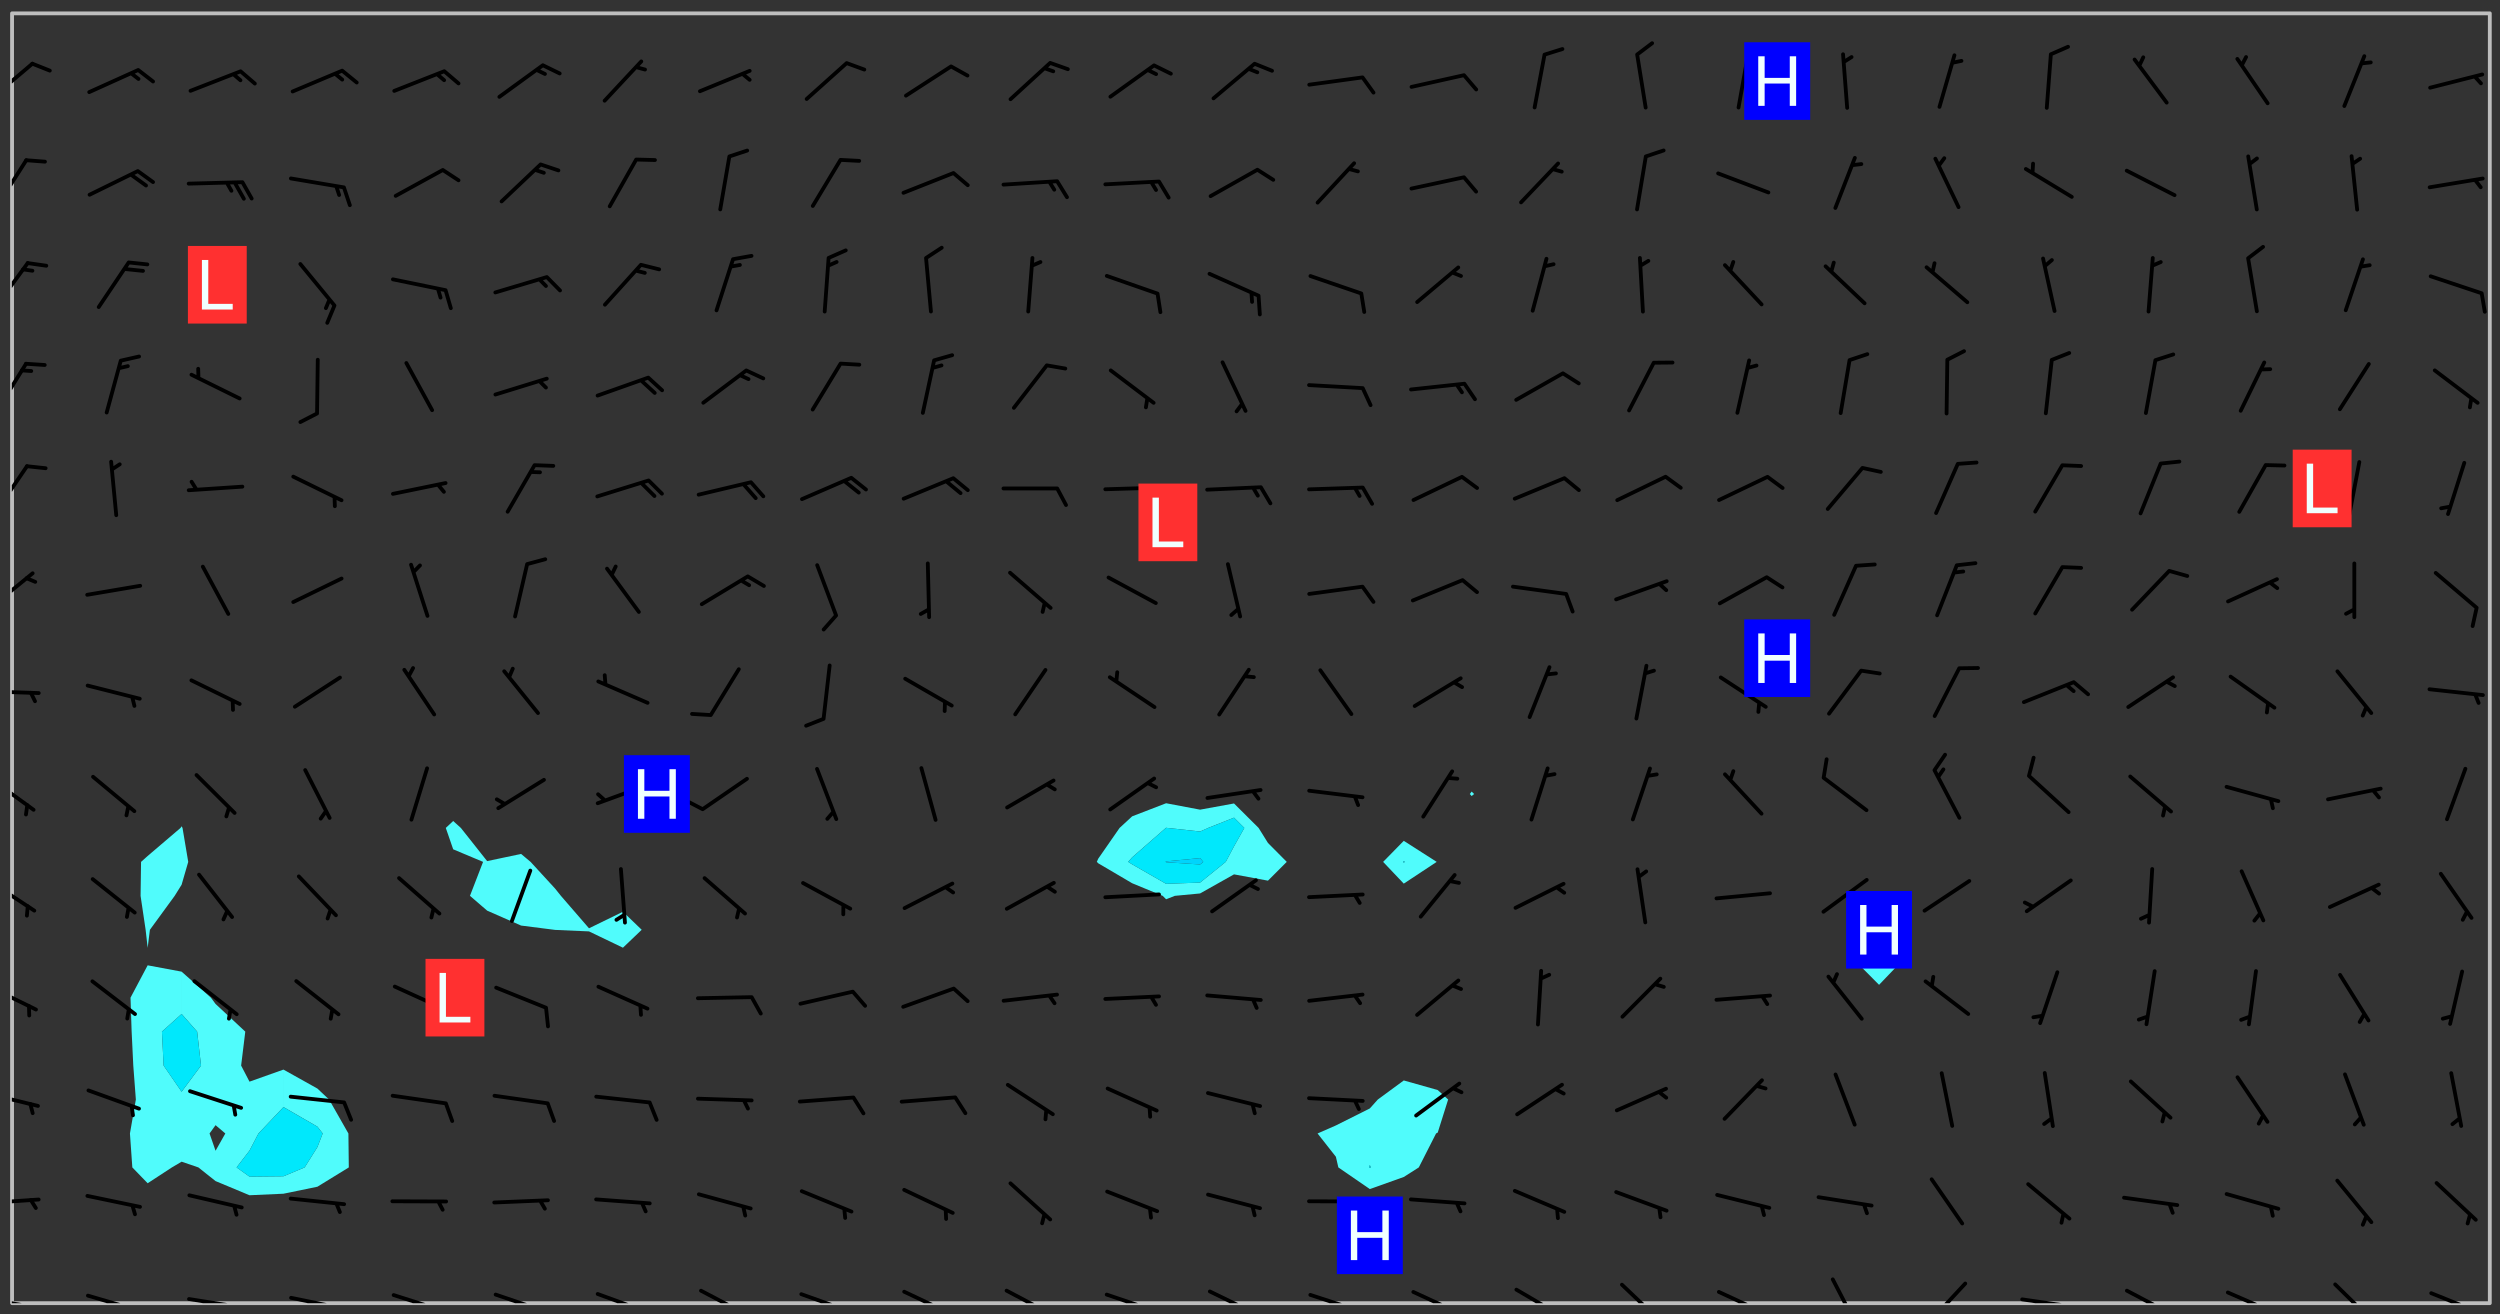 <svg xmlns="http://www.w3.org/2000/svg" role="img" xmlns:xlink="http://www.w3.org/1999/xlink" viewBox="142.45 309.95 326.84 171.84"><rect x="142.45" y="309.95" width="326.84" height="171.84" fill="#333333" stroke="none"/><defs><clipPath id="a"><path d="M144 311.672h1v168.656h-1zm0 0"/></clipPath><clipPath id="b"><path d="M144 311.672h324v168.656H144zm0 0"/></clipPath><clipPath id="c"><path d="M467 311.672h1v168.656h-1zm0 0"/></clipPath><clipPath id="d"><path d="M144 479h4v1.328h-4zm0 0"/></clipPath><clipPath id="e"><path d="M146 480h2v.328h-2zm0 0"/></clipPath><clipPath id="f"><path d="M153 479h8v1.328h-8zm0 0"/></clipPath><clipPath id="g"><path d="M159 480h2v.328h-2zm0 0"/></clipPath><clipPath id="h"><path d="M166 479h9v1.328h-9zm0 0"/></clipPath><clipPath id="i"><path d="M172 480h2v.328h-2zm0 0"/></clipPath><clipPath id="j"><path d="M180 479h8v1.328h-8zm0 0"/></clipPath><clipPath id="k"><path d="M186 480h1v.328h-1zm0 0"/></clipPath><clipPath id="l"><path d="M193 479h8v1.328h-8zm0 0"/></clipPath><clipPath id="m"><path d="M199 480h2v.328h-2zm0 0"/></clipPath><clipPath id="n"><path d="M207 478h8v2.328h-8zm0 0"/></clipPath><clipPath id="o"><path d="M212 480h2v.328h-2zm0 0"/></clipPath><clipPath id="p"><path d="M220 478h8v2.328h-8zm0 0"/></clipPath><clipPath id="q"><path d="M225 480h2v.328h-2zm0 0"/></clipPath><clipPath id="r"><path d="M233 478h8v2.328h-8zm0 0"/></clipPath><clipPath id="s"><path d="M246 478h9v2.328h-9zm0 0"/></clipPath><clipPath id="t"><path d="M252 480h2v.328h-2zm0 0"/></clipPath><clipPath id="u"><path d="M260 478h8v2.328h-8zm0 0"/></clipPath><clipPath id="v"><path d="M273 478h8v2.328h-8zm0 0"/></clipPath><clipPath id="w"><path d="M286 478h9v2.328h-9zm0 0"/></clipPath><clipPath id="x"><path d="M292 480h2v.328h-2zm0 0"/></clipPath><clipPath id="y"><path d="M300 478h8v2.328h-8zm0 0"/></clipPath><clipPath id="z"><path d="M313 478h8v2.328h-8zm0 0"/></clipPath><clipPath id="A"><path d="M319 480h1v.328h-1zm0 0"/></clipPath><clipPath id="B"><path d="M326 478h8v2.328h-8zm0 0"/></clipPath><clipPath id="C"><path d="M340 478h8v2.328h-8zm0 0"/></clipPath><clipPath id="D"><path d="M354 477h6v3.328h-6zm0 0"/></clipPath><clipPath id="E"><path d="M366 478h8v2.328h-8zm0 0"/></clipPath><clipPath id="F"><path d="M381 476h5v4.328h-5zm0 0"/></clipPath><clipPath id="G"><path d="M394 477h6v3.328h-6zm0 0"/></clipPath><clipPath id="H"><path d="M406 479h9v1.328h-9zm0 0"/></clipPath><clipPath id="I"><path d="M412 480h2v.328h-2zm0 0"/></clipPath><clipPath id="J"><path d="M420 478h7v2.328h-7zm0 0"/></clipPath><clipPath id="K"><path d="M433 478h8v2.328h-8zm0 0"/></clipPath><clipPath id="L"><path d="M447 477h7v3.328h-7zm0 0"/></clipPath><clipPath id="M"><path d="M460 478h8v2.328h-8zm0 0"/></clipPath><clipPath id="N"><path d="M144 466h4v2h-4zm0 0"/></clipPath><clipPath id="O"><path d="M144 452h4v3h-4zm0 0"/></clipPath><clipPath id="P"><path d="M144 438h4v5h-4zm0 0"/></clipPath><clipPath id="Q"><path d="M144 424h4v6h-4zm0 0"/></clipPath><clipPath id="R"><path d="M144 411h4v6h-4zm0 0"/></clipPath><clipPath id="S"><path d="M144 400h4v1h-4zm0 0"/></clipPath><clipPath id="T"><path d="M144 384h3v6h-3zm0 0"/></clipPath><clipPath id="U"><path d="M144 370h3v7h-3zm0 0"/></clipPath><clipPath id="V"><path d="M144 357h3v7h-3zm0 0"/></clipPath><clipPath id="W"><path d="M144 344h3v7h-3zm0 0"/></clipPath><clipPath id="X"><path d="M144 330h3v8h-3zm0 0"/></clipPath><clipPath id="Y"><path d="M144 318h3v6h-3zm0 0"/></clipPath><g id="Z" clip-path="url(#clip1)"><path fill="#fff" fill-opacity="0" fill-rule="evenodd" d="M0 0h1000v1000H0zm0 0"/><path fill="#d3d3d3" fill-opacity="0" fill-rule="evenodd" d="M162.152 355.867l-.234.293.059.234.117.172.176.234.293.348.113.059.117-.172.059-.234.176-.176.465-.176h.699l.234.293.289.816.059.176.176.23.352.234.699.699.172.176.234.348.234.41.289.582.41.465.23.234.234.176.117.23.176.293.172 1.164v.234l.059.289.059.117.117.117.348.41.117.172.176.176.176.234.117.172.172.352.059.234.234.406.234-.059-.176.176-.059.93h-.582l-.234-.113-.348.113-.117.117-.059.293-.059.176-.117.172-.465.293-.059.234-.059.113v.645l.059.172v.41l.059.059v.406l.059.406.117.176.059.059.23.641-.059.293v.699l-.059.582v.234l-.059.23-.055.352v1.922l.055.117h.426l-.367.117-.023.352.891 1.168 1.742.539 1.34.359v.539l.09.809.535.715 1.52.27.891-.086.09 1.164.535.18 1.16-.18 2.055-.984 1.16-.363 1.879-.176 1.695-.18-.18.719-1.516.086-1.25.09-.805.27-1.074.809.27.719.535.898-.18.625-.266.809.266 1.078.625.898.805.18 1.25-.18-.266.723.098.504.055.293v.172l.059.293v.406l.176.117.352.117h.406l.293-.176.113-.117.059-.117.117-.23.059-.176.352-.465.23-.176.176-.059.176.059.059.176.117.988.055.469.059.172.117.234.176.059.816.059h.289l.117.234.059.406.059.352v1.105l.117.293.117.348.289.699.176.352.582.754.352.176.172.059.469.234.641.465.348.234.293.176.293.055.23.062.816.348.293.176.113.172.352.352.117.176.523.641v.289l.059.352v.348l.059.352.059.289.117.059.172.059h.176l.582.234.176.117.176.289.176.234.113.234.293.23.117.117v.41l.059.055.289.234.234.117.059.117.117.172.059.117.23.234.059.176.234.059.117.059-.117.113-.059.117v.117l-.117.293-.117.289v.582l.176.117.117.059.059.117.117.117.113.059.176.348.059.352.059.406v.176l-.059.176-.117.699v.172l.117.176.293.293h.406l.176.117.117.172.117.293v.234h-.527l-.23-.234h-.234l-.176.059-.059.699.059.348.117.176.176.41.117.23.289.469.176.055h.523l.234.059.758.641.059.293v.234l.059.059.23.348v.352l-.117.172v.293l.293.289.293.176.172.059.293.176.293.117.582.406.289.234.293.176.219.16.016.012.23.176.641.523.176.234.117.176.176.176.113.172v.641l.117.176.469.117.582.117.234.059.23.113.293.117.113.059.586.352.289.172.176.062.176.055.176.059.699.352.289.176.234.055.289.176.234.117.641.406.293.117.172.059.234.059.41.059.23.059.234.117.059.172-.41.176.469.059.059.293.113.234.176.055.234.059.176.059.406.117.641.234.117.172.059.234v.176l-.059.117-.059.406.234.234.117.059.348.117.641.23.176.117.289.117.176.176.234.465.582 1.105.176.176.348.176.176.117.352.117 1.047.523.234.059.465.113.293.059.465.176.758.582.234.234.348.465.176.176.289.234.816.699.293.176.289.289.293.176.293.289.695.641.176.176.293.234.289.234.469.289.641.582.348.234.234.293.348.348.352.465.934.992.348.406.117.176.234.059.113.117.645.176.23.113.234.059.293.176.23.117.934.699.406.406.234.176.406.176.234.117.816.348.348.234.234.117.293.289.23.117.758.352.352.172.23.059.293.117.234.059.871.176h.816l.469.23.172.059.875.699.465.117.293.059.176.059.23.059.469.059.348.059.352.059.406.059h.293l.172.059v.23l.176.176h.293l.348.059.352.059.699.117h.641l.465-.234.293-.176.172-.117.41-.172.289-.176.934-.465.469-.293.523-.293.465-.172.465-.176 1.051-.465.289-.117.41-.117.289-.117.527-.176 1.516-.699.582-.348.289-.059.293-.059.348-.117.875-.23.352-.117h.113l.234-.059.875-.234.234-.059h.812l.352-.059.816-.117.172-.059.352-.055.293-.059.23-.059.816-.176.176-.059h.348l.234-.059.465-.117.758-.172.234-.059h.348l.41-.117.289-.059 1.285-.059h.289l.41-.059.23-.059h.176l.875-.117h.406l.41-.117h.348l.352-.113.871-.059h1.75l1.047.289.41.117.289.117.352.117.289.117 1.051.172.289.059h.293l.293.059.172.059.41.059.172.059.117.059h.117l.117.059.352.059h.113l.41.066 1.922.395 1.926.395 1.52.449 1.695.719 2.145.805 1.605-.719 1.43-.805 1.16-1.078 1.25-.449 3.035-.719 1.875-.359 2.145-1.348 2.234-1.254 2.5-1.258 1.695-.449 1.785-.18 1.16-.27.625.539 1.34-.27.715-.988.984-1.344.445-.18.805-.359 1.875-.539 1.785-.449 1.25-.27 1.16-.09 1.699-.09 1.961-.27 1.25-.09h.539l.625-.09h.891l2.145-.18 2.41-.18 2.59-.09 1.695.18 1.609.09 1.43.359 1.16.719 1.875.988 1.16 1.527.266.715.629.09.355.898.535.539.535 1.527 1.074.359h.535l-.805.535.09 1.707.715 2.695.891.805.895.988.715 1.258 1.785.539 1.52-.18.355 1.344 1.609-.805.98-.539.27.27.316-.215.219-.145.801.449.449-.359h.355l.535-.27.539-.719.535-.27.625-.988 1.16.449.84.371 1.395.617 1.695-.18h1.605l1.785.09.18-1.707.535-1.344.805.27.492.848.402.406-.09.539v.359l.715.449.711-.27h1.43l.359.988.445 1.258.715 1.344 1.25.629 1.695.629.715-.18.18-.539.98-.09.449.359.086 1.258-.266.629-.535.18v.539l.715.984.266.539.984.988.801 1.078-.266.359-.09.898-.625 2.332-.355 2.066-.09 1.793-.18.719-.09.539v1.438l-.98 1.883-.359 1.707-.535.898-.805 1.168-.266.539 2.055 1.254.086.359-.355.539-.09-.18v.809l.09 1.438-.445.715-1.074.094-.266.715.535.898.805.719 1.16.809 1.34.27.445.359-.355.449-1.789-.09-1.25-.449-.715-.719-.625-.09-.176 3.59-.188 1.309h89.359V311.703h-55.27v49.082l.762.125 3.289.543 2.023 2.836v2.754l2.352.332 2.348.332h4.051l-1.379 4.16-2.023.707-2.023.703-.543.344-2.594 1.617-.188.117-2.023-2.078-.73-2.742-2.672-2.078-1.375-3.5-.066-.082-1.957-2.672 2.75-1.418v-49.082H294.422v91.414l.117.031.133.012.074.074.105.047.09.059.086.059.09.059.297.297.059.09.031.117.027.117.016.137-.031.117-.059.09-.059.086-.043.105-.047.102-.027.121v.145l.176.27.148.148.074.086.074.074.043.105.062.09.059.086.043.105.059.09.047.102.043.105.059.086.117.18.074.074.062.086.059.09.043.105.059.09.059.086.062.09.059.09.043.102.117.18.074.074.059.086.074.074.09.059.105.047h.148l.133-.016.133.016.102-.047.074-.074.047-.102-.016-.133v-.148l-.047-.105-.027-.117-.047-.102-.027-.121-.043-.102-.062-.09-.043-.102-.043-.105-.031-.117-.016-.133-.012-.137.086-.059.059-.086.121-.031.043.105.016.133v.117l.059.102.059.09.09.059.148.148.059.09.043.105-.012.102.086.059.105.047.086.059.09.059.074.074-.117.027-.105.047-.086.059-.074.074-.059.09-.062.086-.027.121-.047.102-.043.105-.031.117-.012.133-.016.133v.148l.027.117.047.105.043.102.059.09.074.074.09.059.074.074.09.059.059.09.043.105.047.102.117.031.133.016h.148l.117-.031.105.043.043.105.047.102.027.121L299.5 410l.027.117.031.121.027.117.105.043.102.047.133-.016.148.148.062.086.074.074.07.074.09.062.105.043.102.043.117.031.137.016.117-.031.074-.074.027-.117-.012-.133-.031-.121-.027-.117.043-.105h.117l.09.062.117.027h.148l.133.016h.148l.133.016.133-.016h.148l.133-.016.133-.012.137.012.117-.027.133-.016.191-.059-.059.176-.016.133-.027.121-.016.133-.059.086-.133.016-.105.047-.105.043-.117.031-.117.027-.266.031h-.148l-.133.016-.074.074.059.086.148.148.117.18.074.07.09.062.09.059.086.059.09.059.102.043.105.062.105.043.086.059.105.047.102.043.18.117.059.09-.043.102-.047.105.016.133.223.223.059.09.043.102.031.121.043.102.016.133.031.117.012.137.031.117.148.148.102.043.105.043.117.031.133.016.137.016h.117l.117-.031.09-.059.043-.105.047-.102.043-.105.031-.117.012-.133v-.148l-.012-.133-.016-.133-.031-.117-.043-.105-.047-.105-.043-.102-.043-.105-.016-.133.016-.133.027-.117.031-.117.027-.121.047-.102.09-.059.086-.062.074-.074.09-.059.223-.223.059-.086.074-.074.117-.18.059-.086v-.148l-.074-.074-.102-.047-.105-.043-.102-.043-.059-.09-.047-.105-.027-.117.09-.059.117-.031.102-.043.18-.117.148-.148.012-.133-.012-.105-.09-.059-.133.016h-.148l-.133.016-.133-.016-.121-.031-.086-.059-.074-.074-.059-.09-.062-.086-.117-.18-.059-.086.031-.121.086-.059.121-.031.059-.086v-.121l-.031-.117-.059-.09-.059-.086-.047-.105-.027-.117-.016-.133.059-.09.074-.074.09-.059.117-.18.074-.074.059-.086.148-.148.121-.031.133-.016.133.016.074.074.043.105.016.133-.031.117-.117.031-.133.012-.148.148-.043.105-.047.102-.027.121-.031.117v.148l.031.117.043.105.059.09.074.07.074.074.117.031.121.027.117-.027.133-.016h.117l.09.059.074.074.047.105.059.086.102.047.133.016.105.043.086.059-.012.105-.074.074-.18.117-.059.09-.09.059-.07.074-.074.074-.062.09-.027.117-.016.133.016.133-.016.133v.148l.016.133.027.117.031.121.074.074.09.059.086.059.09.059.117.031v.086l-.102.047-.09.059-.266.031-.117.027h-.148l-.105.043-.102.047-.059.09-.062.234-.012.133-.031.121-.016.133v.293l-.012.133.012.137.016.133.133.016.133.012.121.031.086.059.074.074.047.105.043.102.016.133v.445l-.016.133v.445l.031.266.027.117.016.133.031.117.086.211.031.266v.148l-.031.117-.027.117-.031.121-.027.117-.031.117-.031.121-.012.133-.016.133.09.059.117-.031.102.016.047.105-.031.266v.441l-.043.105-.047.105-.043.102-.043.105-.059.086-.031.121-.043.117-.031.117-.016.133.016.133.059.09.105.047.086.059.059.086-.012.137-.031.117-.043.102v.445l-.016.133v.148l-.031.117-.043.105-.027.117-.047.105-.043.102-.031.121-.027.117-.031.133-.031.117-.027.117-.043.105-.031.117-.031.121-.012.133-.016.133v.297l.027.117v.148l.047.398.027.117.059.09.121.031h.148l.133-.016.059.09v.117l-.059.09-.09.059-.102.043-.105.047-.09.059-.086.059-.137.016-.117-.031-.133-.016-.102.047-.062.086-.012.137-.016.133-.031.117-.027.117-.016.133-.031.121v.297l.016.133.031.117v.148l.012.133v.148l-.027.117-.047.102-.027.121-.031.117-.059.09-.074.074-.102.043-.105.047-.117.027-.121.031-.102-.047.059-.086.105-.047.027-.117.031-.117.027-.121.031-.117v-.148l.016-.133-.031-.117-.043-.105-.105.016-.074.074-.102.043-.09.062-.074.074-.043.102-.016.133-.031.117L304.25 426l-.031.117-.027.117-.031.121-.027.117-.031.117-.043.105-.09.059h-.09l-.117-.031-.031-.086.016-.137-.031-.117v-.148l-.012-.133v-.148l-.062-.234-.027-.121-.043-.102-.047-.105-.059-.086-.059-.09-.043-.105-.062-.086-.148-.148-.07-.074-.105-.047-.105-.043-.102-.043-.297-.297-.09-.074-.086-.059-.105-.043-.09-.062-.086-.059-.105-.043-.09-.059-.086-.062-.074-.07-.105-.047-.086-.059-.105-.043-.09-.062-.102-.043-.105-.043-.086-.059-.105-.047-.105-.043-.102-.047-.09-.059-.102-.043-.105-.043-.09-.062-.117-.027-.133-.016-.133.016H299.75l-.133.016-.117-.031-.09-.059-.074-.074-.09-.059-.102-.047h-.148l-.121-.027-.102-.043-.074-.074-.117-.18-.09-.059-.102-.043-.09-.062-.105-.043-.09-.059-.086-.059-.105-.047-.059-.086-.059-.09-.043-.105-.047-.102-.074-.074-.086-.059-.074-.074-.09-.059-.223-.223-.043-.105-.031-.266.105-.043h.145l.105.043.074.074.09.059.086.059.105.047.09.059.148.148.07.074.148.148.062.086.074.074.086.059.074.074.09.062.09.059.086.059.27.176.102.047.105.043.102.043.047-.074.059-.086.074-.074.07-.074.105.043.074.074.059.09.043.102.047.105.043.105.121.027.117-.027.074-.09.043-.105.059-.09.074-.074.105-.043.117-.027.133.012.09.059.148.148.059.09.043.105.047.102.043.105.043.102.105.047.105.043.133.016.086-.059.059-.09.074-.074.105-.043.117.027.105.047.102.043.105.043.102.047.18.117v.117l-.016.133.016.133.016.137.059.086.102.047.121.027.117.031h.148l.117-.031.059-.09.18-.117.059-.09.074-.074.059-.086.117-.18.18-.117.117.031.09.059.043.074-.016.133v.117l.09.059h.148l.133-.016.133-.012.266-.031.105-.043.117-.031.121-.027.074-.074.07-.074.062-.09-.016-.105-.047-.102-.102-.043-.105-.016-.117.027-.266.031h-.148l-.074-.074-.09-.059-.117-.031-.117-.027-.133-.016h-.148l-.133.016h-.297l-.105-.047-.148-.148-.043-.102-.059-.09.223-.223.086-.059.105-.043.117-.031.133-.016.133.016.137.016.102.043.133-.012.09-.062.102-.043.062-.09-.047-.102-.09-.059-.117-.031-.102-.043-.059-.09-.062-.09v-.117l.016-.133.105-.047.074-.07v-.121l-.09-.059-.031-.117.09-.059.074-.074.043-.105.059-.09.047-.102.016-.133v-.148l-.047-.105-.043-.102-.09-.059-.133-.016-.102-.043-.137-.016-.117-.031h-.445l-.133-.016-.133-.012-.133-.016-.117-.031h-.148l-.133-.016-.133-.012-.266-.031-.121-.043-.086-.059-.074-.074v-.148l.012-.133.105-.047.102-.043.133-.016h.152l.133-.016h.293l.121.031.102.043.09.059.234.062.121-.047.09-.059.102-.043.133-.016.105.043.102.047.133.012.121-.027h.145l.121-.031.117-.027.105-.047.074-.074.086-.059.148-.148.059-.086.047-.105.027-.117.016-.105-.102-.043-.09-.059-.117-.031-.105-.043-.09-.062-.074-.086-.074-.074-.102-.043-.105-.047-.102-.043-.059-.09-.047-.102-.086-.211-.062-.086-.059-.09-.074-.074-.086-.059h-.27l-.117.031-.09.059-.102.043-.133.016-.105-.016-.027-.117-.062-.09-.117-.031-.102-.043-.148-.148-.031-.117-.016-.105.074-.074.18-.117.117-.027.117-.031.137.016.102.043.105.043.102.047.105.043.117.031.133.016.117.027.133.016.105-.016.09-.059-.074-.074-.105-.043-.074-.074-.074-.09-.148-.148-.086-.059-.09-.059-.074-.074-.09-.059-.102-.047-.121-.027-.102-.047-.105-.043-.117-.031-.102-.043-.121-.031h-.148l-.117.031-.105.043-.086.062-.18.117-.086.059-.09.059-.105.047-.086.059-.105.043-.102.043-.105.047-.074.074-.059.09-.059.086-.047.105-.059.086-.074.074-.133-.012-.117-.031h-.117l-.074.074-.09.059-.074.074-.09.059-.086.059-.105.047-.102.043-.137.016-.102-.043-.148-.148-.105-.047h-.086l-.105.047-.102.043-.121.031-.117-.031-.074-.074v-.117l.031-.121.074-.07.059-.09.074-.074.117-.031.105-.043h.293l.133-.016.137-.016.102-.043.09-.059.102-.047.09-.059.133-.012.09.059.133.012.09-.059.086-.059.105-.043.09-.059.086-.062.09-.059.148-.148.059-.086.059-.09.105-.043.133-.016.117.027.121.031.059-.059.059-.09.031-.266.027-.117.105.012.133.016.102-.043.09-.059.059-.09.074-.074.059-.09.047-.102.012-.133-.012-.133-.047-.105-.148-.148-.059-.09-.059-.086-.043-.105v-.445l.016-.133v-.148l.012-.133-.059-.059-.09.059-.102-.043-.18-.117-.086-.059-.062-.09-.059-.09-.074-.074-.086-.059-.121.031-.102.012-.105.047-.086.059-.105.043-.148.148-.09.059-.086.059-.09.062-.105.043-.133.016v-.121l.105-.043.117-.031.074-.07.043-.105v-.148l-.027-.117-.148-.148-.133-.016h-.148l-.117.031-.105.043-.102.043-.09.062-.117.027-.074-.074.012-.133-.043-.102-.043-.105-.09-.059-.117.027-.121.031-.117.031-.102.043-.121.031-.102.043-.105.043-.09.059-.102.016v-.117l.016-.133-.059-.09-.074.043-.148.148-.059.09-.074.074-.047.105-.043.102-.074.074-.059.09-.074.074-.059.086-.074.074-.09.062-.074.07-.074.074-.102.016-.133.016-.105-.043v-.121l.148-.148.043-.102.059-.09.047-.102.043-.105.059-.09.031-.117.043-.102.031-.121.027-.117.047-.105.043-.102.043-.105.074-.07.09-.062.09-.059.102-.043h.297l.266-.031.105-.043-.074-.074-.117-.031-.105-.043-.09-.059-.102-.047-.09-.059-.102-.043-.105-.043-.09-.062-.086-.059-.105-.043-.102-.043-.121-.031-.117-.031-.102-.043L297.5 410.25l-.102-.043-.09-.059-.043-.105-.016-.133.102-.043.133-.016.137.016.133-.016.102-.043.059-.09.016-.105-.09-.059-.074-.074-.102-.043-.09-.059-.148-.148-.043-.105-.016-.133v-.293l-.059-.09-.09-.059-.074-.074-.043-.105-.031-.117-.059-.09-.074-.074-.117-.027-.074-.074-.09-.059-.09-.062-.086-.059-.074-.074-.059-.086-.047-.105-.086-.059-.148-.148-.195-.059-.133.016-.102.043-.074.074-.047.102-.043.105-.059.09-.059.086-.297.297-.09.059h-.086l-.062-.086-.043-.105.031-.117.059-.09.027-.117-.012-.133-.09-.062-.105.047-.117.027-.117.031-.27.176-.102.047-.117.027-.105.047-.09.059-.102.043-.059-.086-.047-.105.016-.133.047-.105.07-.074.074-.07.059-.09v-.148l-.043-.105h-.238l-.102.047-.031.117-.027.117-.031.121-.074.043-.133.016-.074-.047-.043-.102-.043-.105-.047-.102-.043-.105-.121.031-.102.043-.133.016-.117.031-.105.043-.09.059-.102.047-.121.027-.133.016-.102-.043-.059-.09-.047-.105-.043-.102-.043-.105v-.117l.059-.09.086-.059.18-.117.102-.047.105-.043.105-.059.102-.043.09-.062.102-.043.105-.059.102-.047.09-.059.105-.043.102-.043.09-.062.102-.043.137-.016.117.031.102.043.121.031.102.043.105.047.102.043.105.043.102.047.105.043.102.043.105.047.086.059.105.043.117.031.105.043.102.047.09.059.105.043.102.043.105.047.117.027.102.047.121.027h.148l.086-.059.016-.102.059-.09-.027-.117-.074-.074-.117-.18-.074-.074-.09-.074-.18-.117-.086-.059-.105-.043-.102-.047-.27-.176-.059-.09-.074-.074-.059-.09-.043-.102-.031-.117-.016-.137v-.562l-.012-.133-.016-.133-.031-.117-.016-.133-.012-.133-.031-.121-.223-.223-.059-.086-.016-.105.031-.117.133-.016v-91.414H172.992v1.453l-.059.234-.352 1.051-.172.523-.117.348-.176.41-.117.172-.234.293-.23.059h-.352l-.117.059-.23.406v.293l.117.176.23.23.117.234.641.758.293.465.176.234.23.352.234.348.641.816.176.465.172.41.117.695.176.469.117 1.398.059.465v.875l.117 1.047v4.781l-.059.465-.352 1.281-.176.523-.113.41-.352.93L172.934 336l-.234.582-.117.176-.172.348-.176.406-.352.816-.059.293-.113.293-.117.289-.059.176-.117.875-.059.406-.059.117-.059.176-.059.172-.23.527-.117.172v.234l-.117.234-.059.172-.176.586v.289l-.059.176v.293l-.059.113-.059.527v.172l-.055.234v2.621l-.176.816-.117.176-.176.234-.117.172-.113.234-.586.934-.23.289-.293.465-.176.234-.289.352-.352.699-.113.23-.176.41-.176.23-.406.527-.816.699-.293.172-.289.234-.176.117-.176.176-.523.406-.527.176-.172.176-.234.055-.641.176h-.758m12.211 31.023l-1.074.449.359.895 1.25-.715.445-.539-.98-.09"/><path fill="#d3d3d3" fill-opacity="0" fill-rule="evenodd" d="M201.508 416.598h-.895l.449.629.98.359.805-.09.445-.988-.176.09-.715-.355-.895.355m154.621 59.07l-.059-.523v-.293l.113-.293.059-.23.469-.469h.113l.117-.113.117-.059h.176l.234-.059h.348l.234.059.117.059.23.172.059.176.117.582v.293l-.117.176-.172.289-.176.176-.527.523-.23.234-.117.059h-.176l-.117-.059-.406-.293-.176-.117-.117-.059-.059-.113-.055-.117m6.641-10.957l-.059-.172v-1.109l.059-.172.176-.059.172-.059h.176l.234-.059.117.059.059.699-.059.172-.117.176-.117.059-.234.523-.113.059h-.234l-.059-.117m9.613-14.391l-.117-.176v-.699l.293-.875.117-.172.176-.352.113-.23.117-.293.352-.758.117-.23.172-.234h.176l.117-.059h.641l.117.059.234.234.172.113.352.293.117.117.113.176v.113l.117.059.117.117v.699l-.059.176v.23l-.059.176-.348 1.051-.117.23-.117.234-.117.059-.23.234-.641.289h-.875l-.41-.117-.641-.465"/><path fill="none" stroke="#bebebe" stroke-linecap="round" stroke-linejoin="round" stroke-miterlimit="10" stroke-width=".5" d="M467.957 311.695H144.027v168.625h323.93v-168.625"/><g clip-path="url(#a)"><path fill="#fff" fill-opacity="0" fill-rule="evenodd" d="M144 475.891v4.438h.004H144V311.672h.004H144v164.219"/></g><g clip-path="url(#b)"><path fill="#fff" fill-opacity="0" fill-rule="evenodd" d="M144.004 480.328V311.672h22.188v106.301l-.141.219-4.297 3.664-.863.773-.062 4.441.66 4.438.266 2.359v2.285l-2.242 4.23.148 4.438.215 4.441.336 4.438-.773 4.438.312 4.438 2.004 2.07 3.168-2.07 1.27-.75 2.195.75 2.242 1.785 4.438 1.852 4.441-.199 4.438-.914 4.105-2.523-.051-4.438-2.527-4.438-1.527-1.434-4.438-2.48-4.441 1.578-1.094-2.102.543-4.441-3.887-3.617-.605-.82-3.832-3.402-4.438-.828v-2.285l.293-2.359 3.238-4.438.906-1.453.867-2.988-.746-4.438-.121-.219V311.672h35.508v105.613l-.969.906.969 2.797 3.906 1.641-1.715 4.441 2.246 1.934 4.438 1.953 4.328.551.113.016 4.438.195 4.438 2.133 2.453-2.344-2.453-2.359-4.438 2.164-3.672-4.242-.766-.957-3.199-3.484-1.242-1.039-4.438.938-3.434-4.336-1.004-.906V311.672h93.203v103.293l-4.438 1.711-1.645 1.516-2.793 4.023-.184.414.184.184 4.438 2.609 3.988 1.648.449.449 1.141-.449 3.301-.312 4.438-2.496 4.438.824 2.457-2.457-2.457-2.473-1.223-1.965-3.215-3.199-4.438.812-4.441-.84V311.672h31.07V419.875l-2.699 2.754 2.699 2.844v25.73l-3.395 2.496-1.043 1.164-4.438 2.223-2.395 1.051 2.395 3.043.32 1.395 4.117 2.832 4.438-1.582 1.965-1.25 2.258-4.438.215-.113 1.363-4.324-1.363-1.242-4.438-1.254v-25.73l4.305-2.844-4.305-2.754V311.672h8.875V413.438l-.242.316.242.266.324-.266-.324-.316V311.672h53.262v121.113l-2.738 3.16 2.738 2.758 2.641-2.758-2.641-3.16V311.672h79.887v168.656H144.004"/></g><path fill="#50fcfc" fill-rule="evenodd" d="M159.75 462.574l-.312-4.438.773-4.438-.336-4.438-.215-4.441-.148-4.438 2.242-4.23 4.438.828v5.531l-2.57 2.309.219 4.441 2.352 3.418 2.539-3.418-.508-4.441-2.031-2.309v-5.531l3.832 3.402.605.82v15.848l-.785 1.086.785 2.258 1.277-2.258-1.277-1.086v-15.848l3.887 3.617-.543 4.441 1.094 2.102 4.441-1.578v4.898l-3.27 3.453-1.172 2.242-1.688 2.195 1.688 1.207 4.441-.047 2.77-1.16 1.668-2.656.691-1.781-.691-.891-4.438-2.562v-4.898l4.438 2.48 1.527 1.434L188 458.137l.051 4.438-4.105 2.523-4.438.914-4.441.199-4.438-1.852-2.242-1.785-2.195-.75-1.27.75-3.168 2.07-2.004-2.07m1.738-31.066l-.66-4.438.062-4.441.863-.773 4.297-3.664.141-.219.121.219.746 4.438-.867 2.988-.906 1.453-3.238 4.438-.293 2.359-.266-2.359"/><path fill="#00e8fc" fill-rule="evenodd" d="M163.84 449.262l-.219-4.441 2.57-2.309 2.031 2.309.508 4.441-2.539 3.418-2.352-3.418"/><path fill="#fff" fill-opacity="0" fill-rule="evenodd" d="M170.629 457.051l-.785 1.086.785 2.258 1.277-2.258-1.277-1.086"/><path fill="#00e8fc" fill-rule="evenodd" d="M175.066 463.781l-1.688-1.207 1.688-2.195 1.172-2.242 3.27-3.453 4.438 2.562.691.891-.691 1.781-1.668 2.656-2.77 1.16-4.441.047"/><path fill="#50fcfc" fill-rule="evenodd" d="M201.699 420.988l-.969-2.797.969-.906 1.004.906 3.434 4.336 4.438-.938 1.242 1.039 3.199 3.484.766.957 3.672 4.242 4.438-2.164 2.453 2.359-2.453 2.344-4.438-2.133-4.438-.195-.113-.016-4.328-.551-4.438-1.953-2.246-1.934 1.715-4.441-3.906-1.641m84.328 1.824l-.184-.184.184-.414 2.793-4.023 1.645-1.516 4.438-1.711 4.441.84 4.438-.812v1.855l-3.387 1.344-1.051.469-4.305-.469-.137-.023-.035.023-4.402 3.844-.523.594.523.324 4.438 2.547 4.441-.164 3.355-2.707 1.082-2.035 1.348-2.402-1.348-1.344v-1.855l3.215 3.199 1.223 1.965 2.457 2.473-2.457 2.457-4.438-.824-4.438 2.496-3.301.312-1.141.449-.449-.449-3.988-1.648-4.438-2.609"/><path fill="#00e8fc" fill-rule="evenodd" d="M290.465 422.953l-.523-.324.523-.594 4.402-3.844.035-.023.137.023 4.305.469v3.477l-4.441.422-.074.07.074.047 4.441.293.418-.34-.418-.492v-3.477l1.051-.469 3.387-1.344 1.348 1.344-1.348 2.402-1.082 2.035-3.355 2.707-4.441.164-4.438-2.547"/><path fill="#00d4fc" fill-rule="evenodd" d="M294.902 422.676l-.074-.047.074-.07 4.441-.422.418.492-.418.34-4.441-.293"/><path fill="#50fcfc" fill-rule="evenodd" d="M317.098 461.18l-2.395-3.043 2.395-1.051 4.438-2.223v7.398l-.094.312.094.066.133-.066-.133-.312v-7.398l1.043-1.164 3.395-2.496 4.438 1.254 1.363 1.242-1.363 4.324-.215.113-2.258 4.438-1.965 1.25-4.438 1.582-4.117-2.832-.32-1.395"/><path fill="#00e8fc" fill-rule="evenodd" d="M321.535 462.641l-.094-.066.094-.312.133.312-.133.066"/><path fill="#50fcfc" fill-rule="evenodd" d="M325.973 425.473l-2.699-2.844 2.699-2.754v2.66l-.094.094.094.098.148-.098-.148-.094V419.875l4.305 2.754-4.305 2.844"/><path fill="#00e8fc" fill-rule="evenodd" d="M325.973 422.727l-.094-.098.094-.094.148.094-.148.098"/><path fill="#50fcfc" fill-rule="evenodd" d="M334.848 414.02l-.242-.266.242-.316.324.316-.324.266m53.262 24.684l-2.738-2.758 2.738-3.16 2.641 3.16-2.641 2.758"/><g clip-path="url(#c)"><path fill="#fff" fill-opacity="0" fill-rule="evenodd" d="M467.996 480.328H468V311.672h-.004H468v168.656h-.004"/></g><g clip-path="url(#d)"><path fill="none" stroke="#000" stroke-linecap="round" stroke-linejoin="round" stroke-miterlimit="10" stroke-width=".5" d="M147.453 480.988l-6.906-1.316"/></g><g clip-path="url(#e)"><path fill="none" stroke="#000" stroke-linecap="round" stroke-linejoin="round" stroke-miterlimit="10" stroke-width=".5" d="M146.445 480.797l.363 1.172"/></g><g clip-path="url(#f)"><path fill="none" stroke="#000" stroke-linecap="round" stroke-linejoin="round" stroke-miterlimit="10" stroke-width=".5" d="M160.684 481.32l-6.738-1.984"/></g><g clip-path="url(#g)"><path fill="none" stroke="#000" stroke-linecap="round" stroke-linejoin="round" stroke-miterlimit="10" stroke-width=".5" d="M159.703 481.031l.25 1.203"/></g><g clip-path="url(#h)"><path fill="none" stroke="#000" stroke-linecap="round" stroke-linejoin="round" stroke-miterlimit="10" stroke-width=".5" d="M174.102 480.879l-6.941-1.098"/></g><g clip-path="url(#i)"><path fill="none" stroke="#000" stroke-linecap="round" stroke-linejoin="round" stroke-miterlimit="10" stroke-width=".5" d="M173.09 480.719l.398 1.16"/></g><g clip-path="url(#j)"><path fill="none" stroke="#000" stroke-linecap="round" stroke-linejoin="round" stroke-miterlimit="10" stroke-width=".5" d="M187.387 481.035l-6.883-1.414"/></g><g clip-path="url(#k)"><path fill="none" stroke="#000" stroke-linecap="round" stroke-linejoin="round" stroke-miterlimit="10" stroke-width=".5" d="M186.387 480.828l.344 1.18"/></g><g clip-path="url(#l)"><path fill="none" stroke="#000" stroke-linecap="round" stroke-linejoin="round" stroke-miterlimit="10" stroke-width=".5" d="M200.609 481.395l-6.695-2.133"/></g><g clip-path="url(#m)"><path fill="none" stroke="#000" stroke-linecap="round" stroke-linejoin="round" stroke-miterlimit="10" stroke-width=".5" d="M199.633 481.086l.223 1.207"/></g><g clip-path="url(#n)"><path fill="none" stroke="#000" stroke-linecap="round" stroke-linejoin="round" stroke-miterlimit="10" stroke-width=".5" d="M213.902 481.461l-6.652-2.262"/></g><g clip-path="url(#o)"><path fill="none" stroke="#000" stroke-linecap="round" stroke-linejoin="round" stroke-miterlimit="10" stroke-width=".5" d="M212.934 481.129l.199 1.211"/></g><g clip-path="url(#p)"><path fill="none" stroke="#000" stroke-linecap="round" stroke-linejoin="round" stroke-miterlimit="10" stroke-width=".5" d="M227.191 481.535l-6.602-2.414"/></g><g clip-path="url(#q)"><path fill="none" stroke="#000" stroke-linecap="round" stroke-linejoin="round" stroke-miterlimit="10" stroke-width=".5" d="M226.23 481.184l.168 1.219"/></g><g clip-path="url(#r)"><path fill="none" stroke="#000" stroke-linecap="round" stroke-linejoin="round" stroke-miterlimit="10" stroke-width=".5" d="M240.316 481.965l-6.219-3.273"/></g><g clip-path="url(#s)"><path fill="none" stroke="#000" stroke-linecap="round" stroke-linejoin="round" stroke-miterlimit="10" stroke-width=".5" d="M253.828 481.512l-6.617-2.367"/></g><g clip-path="url(#t)"><path fill="none" stroke="#000" stroke-linecap="round" stroke-linejoin="round" stroke-miterlimit="10" stroke-width=".5" d="M252.867 481.168l.176 1.215"/></g><g clip-path="url(#u)"><path fill="none" stroke="#000" stroke-linecap="round" stroke-linejoin="round" stroke-miterlimit="10" stroke-width=".5" d="M267.012 481.832l-6.352-3.008"/></g><g clip-path="url(#v)"><path fill="none" stroke="#000" stroke-linecap="round" stroke-linejoin="round" stroke-miterlimit="10" stroke-width=".5" d="M280.254 481.973l-6.207-3.289"/></g><g clip-path="url(#w)"><path fill="none" stroke="#000" stroke-linecap="round" stroke-linejoin="round" stroke-miterlimit="10" stroke-width=".5" d="M293.793 481.457l-6.656-2.258"/></g><g clip-path="url(#x)"><path fill="none" stroke="#000" stroke-linecap="round" stroke-linejoin="round" stroke-miterlimit="10" stroke-width=".5" d="M292.824 481.129l.199 1.211"/></g><g clip-path="url(#y)"><path fill="none" stroke="#000" stroke-linecap="round" stroke-linejoin="round" stroke-miterlimit="10" stroke-width=".5" d="M306.938 481.871l-6.316-3.082"/></g><g clip-path="url(#z)"><path fill="none" stroke="#000" stroke-linecap="round" stroke-linejoin="round" stroke-miterlimit="10" stroke-width=".5" d="M320.434 481.422l-6.676-2.184"/></g><g clip-path="url(#A)"><path fill="none" stroke="#000" stroke-linecap="round" stroke-linejoin="round" stroke-miterlimit="10" stroke-width=".5" d="M319.465 481.102l.211 1.211"/></g><g clip-path="url(#B)"><path fill="none" stroke="#000" stroke-linecap="round" stroke-linejoin="round" stroke-miterlimit="10" stroke-width=".5" d="M333.602 481.801l-6.379-2.945"/></g><g clip-path="url(#C)"><path fill="none" stroke="#000" stroke-linecap="round" stroke-linejoin="round" stroke-miterlimit="10" stroke-width=".5" d="M346.758 482.105l-6.062-3.551"/></g><g clip-path="url(#D)"><path fill="none" stroke="#000" stroke-linecap="round" stroke-linejoin="round" stroke-miterlimit="10" stroke-width=".5" d="M359.586 482.75l-5.09-4.844"/></g><g clip-path="url(#E)"><path fill="none" stroke="#000" stroke-linecap="round" stroke-linejoin="round" stroke-miterlimit="10" stroke-width=".5" d="M373.543 481.805l-6.375-2.953"/></g><g clip-path="url(#F)"><path fill="none" stroke="#000" stroke-linecap="round" stroke-linejoin="round" stroke-miterlimit="10" stroke-width=".5" d="M385.285 483.449l-3.227-6.242"/></g><g clip-path="url(#G)"><path fill="none" stroke="#000" stroke-linecap="round" stroke-linejoin="round" stroke-miterlimit="10" stroke-width=".5" d="M394.594 482.902l4.785-5.148"/></g><g clip-path="url(#H)"><path fill="none" stroke="#000" stroke-linecap="round" stroke-linejoin="round" stroke-miterlimit="10" stroke-width=".5" d="M413.777 480.836l-6.953-1.012"/></g><g clip-path="url(#I)"><path fill="none" stroke="#000" stroke-linecap="round" stroke-linejoin="round" stroke-miterlimit="10" stroke-width=".5" d="M412.766 480.688l.414 1.156"/></g><g clip-path="url(#J)"><path fill="none" stroke="#000" stroke-linecap="round" stroke-linejoin="round" stroke-miterlimit="10" stroke-width=".5" d="M426.723 481.969l-6.211-3.281"/></g><g clip-path="url(#K)"><path fill="none" stroke="#000" stroke-linecap="round" stroke-linejoin="round" stroke-miterlimit="10" stroke-width=".5" d="M440.152 481.734l-6.441-2.809"/></g><g clip-path="url(#L)"><path fill="none" stroke="#000" stroke-linecap="round" stroke-linejoin="round" stroke-miterlimit="10" stroke-width=".5" d="M452.754 482.793l-5.012-4.926"/></g><g clip-path="url(#M)"><path fill="none" stroke="#000" stroke-linecap="round" stroke-linejoin="round" stroke-miterlimit="10" stroke-width=".5" d="M466.82 481.641l-6.52-2.625"/></g><g clip-path="url(#N)"><path fill="none" stroke="#000" stroke-linecap="round" stroke-linejoin="round" stroke-miterlimit="10" stroke-width=".5" d="M147.504 466.77l-7.008.488"/></g><path fill="none" stroke="#000" stroke-linecap="round" stroke-linejoin="round" stroke-miterlimit="10" stroke-width=".5" d="M146.484 466.84l.652 1.043m13.617-.152l-6.879-1.434m5.879 1.223l.344 1.18m13.957-.891l-6.848-1.59m5.852 1.359l.316 1.184m14.066-1.383l-6.992-.73m5.973.625l.461 1.137m13.891-1.383L193.746 467m6.004.023l.574 1.086m13.762-1.242l-7.02.293m5.996-.25l.621 1.059m13.711-.695l-7.008-.52m5.988.445l.492 1.121m13.727-.379l-6.777-1.855m5.793 1.586l.27 1.195m13.891-.52l-6.5-2.668m5.555 2.281l.121 1.219m14.062-.66l-6.348-3.012m5.426 2.574l.055 1.227m13.609.066l-5.199-4.723m4.445 4.035l-.305 1.191m15.043-1.582l-6.539-2.566m5.59 2.195l.141 1.219m14.254-1.242l-6.797-1.777m5.809 1.52l.285 1.191m14.133-1.809L313.582 467m6.004.023l.574 1.086m13.754-.836l-7.008-.52m5.988.445l.496 1.121m13.57.066l-6.469-2.746m5.527 2.344l.109 1.223m14.207-.977l-6.59-2.434m5.633 2.082l.164 1.215m14.223-1.234l-6.82-1.691m5.828 1.445l.297 1.191m14.07-1.242l-6.941-1.098m5.934.938l.398 1.16m12.453 1.34l-3.996-5.777M413 469.266l-5.395-4.504m4.609 3.848l-.254 1.199m15.137-2.312l-6.961-.965m5.945.824l.422 1.152m13.809-.531l-6.762-1.926m5.777 1.645l.258 1.199m12.891.836l-4.461-5.434m3.812 4.641l-.473 1.133m14.77-.652l-5.125-4.809m4.379 4.109l-.32 1.184"/><g clip-path="url(#O)"><path fill="none" stroke="#000" stroke-linecap="round" stroke-linejoin="round" stroke-miterlimit="10" stroke-width=".5" d="M147.414 454.535l-6.828-1.672"/></g><path fill="none" stroke="#000" stroke-linecap="round" stroke-linejoin="round" stroke-miterlimit="10" stroke-width=".5" d="M146.418 454.289l.305 1.191m13.898-.59l-6.609-2.383m5.648 2.035l.172 1.215m14.141-.973l-6.684-2.176M173 454.469l.211 1.211m14.227-1.605l-6.984-.75m6.984.75l.918 2.273m12.383-2.148l-6.957-1m6.957 1l.832 2.309m12.484-2.312l-6.957-.992m6.957.992l.836 2.305m12.492-2.422l-6.984-.758m6.984.758l.914 2.277m12.422-2.543l-7.023-.227m6 .195l.539 1.102m13.789-1.449l-7.008.531m7.008-.531l1.312 2.074m12-2.09l-7.004.562m7.004-.562l1.324 2.066m11.434.133l-5.887-3.84m5.031 3.281l-.109 1.223m14.543-1.141l-6.41-2.883m5.477 2.461l.082 1.227m14.367-1.395l-6.816-1.703m5.828 1.457l.293 1.188m14.113-1.613l-7.02-.359m5.996.309l.52 1.109m13.133-3.328l-5.648 4.18m4.828-3.57l1.105.527m13.141-.984l-5.867 3.871m5.012-3.305l1.078.586m13.375-.629l-6.434 2.828m5.496-2.418l.965.762m12.516-2.281l-4.891 5.047m4.18-4.312l1.18.34m9.148-1.832l2.508 6.562m12.75.164l-1.379-6.891m14.535 6.918l-1.062-6.945m.906 5.934l-.984.734m16.52-.824l-5.188-4.742m4.43 4.051l-.305 1.188m13.742.047l-3.922-5.828m3.352 4.98l-.574 1.082m13.73.145l-2.457-6.586m2.098 5.625l-.812.918m13.91.203l-1.305-6.906m1.113 5.902l-.957.766"/><g clip-path="url(#P)"><path fill="none" stroke="#000" stroke-linecap="round" stroke-linejoin="round" stroke-miterlimit="10" stroke-width=".5" d="M147.152 441.934l-6.305-3.102"/></g><path fill="none" stroke="#000" stroke-linecap="round" stroke-linejoin="round" stroke-miterlimit="10" stroke-width=".5" d="M146.234 441.484l.039 1.227m13.828-.188l-5.57-4.281m4.758 3.66l-.203 1.211m14.312-.566l-5.535-4.328m4.73 3.699l-.215 1.207m14.328-.57l-5.523-4.344m4.719 3.711l-.215 1.211m14.77-1.293l-6.395-2.91m6.395 2.91l.152 2.449m13.227-2.594l-6.52-2.625m6.52 2.625l.258 2.441m13.004-2.32l-6.414-2.867m5.48 2.449l.086 1.227m14.469-2.312l-7.027.141m7.027-.141l1.195 2.145m12.031-2.863l-6.848 1.578m6.848-1.578l1.609 1.852m11.586-2.254l-6.609 2.383m6.609-2.383l1.82 1.648m11.68-.859l-6.98.805m5.965-.688l.695 1.012m13.656-.895l-7.02.336m5.996-.285l.629 1.051m13.699-.633l-7-.598m5.98.508l.484 1.129m13.84-1.746l-6.98.816m5.965-.699l.699 1.008m12.84-2.969l-5.395 4.504m4.609-3.852l1.137.465m10.477-2.375l-.422 7.016m.359-5.992l1.117-.512m14.527.508l-4.957 4.98m4.234-4.258l1.176.355m13.887 1.133l-7.004.555m5.984-.473l.66 1.035m7.992-3.594l4.359 5.512m-3.727-4.711l.492-1.125m11.578.945l5.582 4.266m-4.77-3.645l.199-1.211m13.969 6.051l2.25-6.656m-1.922 5.688l-1.211.199m14.785.914l1.074-6.945m-.918 5.934l-1.156.406m14.391.617l.926-6.965m-.789 5.949l-1.152.43m16.652.082l-3.719-5.961m3.18 5.094l-.613 1.062m11.82.25l1.574-6.848m-1.344 5.852l-1.184.316"/><g clip-path="url(#Q)"><path fill="none" stroke="#000" stroke-linecap="round" stroke-linejoin="round" stroke-miterlimit="10" stroke-width=".5" d="M146.934 429.004l-5.867-3.871"/></g><path fill="none" stroke="#000" stroke-linecap="round" stroke-linejoin="round" stroke-miterlimit="10" stroke-width=".5" d="M146.078 428.441l-.113 1.219m14.098-.402l-5.496-4.379m4.695 3.742l-.223 1.207m13.754.012l-4.324-5.543m3.695 4.734l-.5 1.121m14.707-.543l-4.855-5.082m4.152 4.344l-.387 1.164m14.617-.648l-5.277-4.637m4.512 3.965l-.285 1.191m10.523.461l2.41-6.598m12.375 6.801l-.531-7.004m.453 5.984l-1.035.656m16.809-.824l-5.289-4.629m4.52 3.953l-.281 1.195m14.809-1.156l-6.176-3.355m5.277 2.867l-.012 1.227m14.262-4.02l-6.25 3.211m5.34-2.746l1.008.699m13.168-1.258l-6.152 3.395m5.258-2.902l1.027.672m13.613.348l-7.016.371m19.691-2.215l-5.734 4.062m4.898-3.473l1.098.551m13.695.715l-7.02.348m5.996-.297l.633 1.051m12.414-3.652l-4.438 5.449m3.793-4.656l1.203.238m13.68.121l-6.285 3.145m5.371-2.688l1 .711m9.578-3.07l1.02 6.949m-.871-5.938l.988-.73m9.191 3.527l6.996-.668m6.988 2.418l5.656-4.168m13.414.141l-5.855 3.887m13.363.07l5.758-4.027m-4.918 3.441l-1.094-.555m16.238 2.633l.418-7.012m-.355 5.992l-1.117.512m16 .215l-2.84-6.426m2.426 5.492l-.758.965m16.262-4.707l-6.391 2.926m5.461-2.5l.973.746m12.086 3.176l-4.016-5.77m3.43 4.93l-.559 1.09"/><g clip-path="url(#R)"><path fill="none" stroke="#000" stroke-linecap="round" stroke-linejoin="round" stroke-miterlimit="10" stroke-width=".5" d="M146.84 415.82l-5.68-4.133"/></g><path fill="none" stroke="#000" stroke-linecap="round" stroke-linejoin="round" stroke-miterlimit="10" stroke-width=".5" d="M146.016 415.219l-.172 1.215M160.016 416l-5.402-4.496m4.617 3.844l-.25 1.199m14.141-.316l-4.98-4.957m4.254 4.238l-.355 1.172m13.504.199l-3.195-6.258m2.73 5.348l-.703 1.004m11.859.137l2.051-6.719m9.305 5.211l5.973-3.703m-5.105 3.164l-1.059-.617m13.191.512l6.602-2.414m-5.641 2.062l-.914-.82m13.672 1.953l5.793-3.977m-5.793 3.977l-2.176-1.133m19.648 2.426l-2.52-6.562m2.152 5.605l-.805.926m14.156.137l-1.859-6.777m17.281 1.625l-6.074 3.531m5.191-3.016l1.043.645m12.992-1.418l-5.746 4.047m4.91-3.457l1.094.555m13.656.355l-6.949 1.043m5.941-.891l.73.984m13.605-.184l-6.973-.859m5.957.734l.441 1.145m12.297-4.41l-3.785 5.922m3.234-5.059l1.223.098m11.809-1.352l-2.121 6.699m1.812-5.723l1.207-.223m12.48-.734l-2.242 6.66m1.914-5.691l1.211-.199m8.918-.012l4.781 5.148m-4.086-4.402l.402-1.156m11.805.863l5.605 4.238m-5.605-4.238l.391-2.422m14.098 1.43l3.262 6.227m-3.262-6.227l1.387-2.023m-.91 2.93l.691-1.012m11.184.848l5.188 4.742m-5.188-4.742l.613-2.375m17.961 7.035l-5.332-4.578m4.559 3.91l-.27 1.199m15.078-1.887l-6.773-1.871m5.789 1.602l.266 1.195m14.094-2.559l-6.887 1.398m5.883-1.195l.781.949m11.297-3.754l-2.41 6.602"/><g clip-path="url(#S)"><path fill="none" stroke="#000" stroke-linecap="round" stroke-linejoin="round" stroke-miterlimit="10" stroke-width=".5" d="M147.512 400.559l-7.023-.238"/></g><path fill="none" stroke="#000" stroke-linecap="round" stroke-linejoin="round" stroke-miterlimit="10" stroke-width=".5" d="M146.488 400.523l.539 1.102m13.695-.328l-6.812-1.719m5.82 1.469l.293 1.191m13.762-.254l-6.312-3.09m5.395 2.641l.043 1.223m13.984-4.227l-5.898 3.816m14.309-4.828l3.91 5.836m-3.34-4.988l.578-1.078m11.914.418l4.418 5.465M209.008 398.5l.48-1.129m11.18 1.668l6.445 2.797m-5.508-2.391l-.098-1.223m13.863 5.211l3.668-5.992m-3.668 5.992l-2.449-.148m17.199.645l.797-6.98m-.797 6.98l-2.281.898m19.039-2.633l-6.086-3.512m5.199 3l-.039 1.227m13.176-5.375l-3.953 5.809m12.367-4.855l5.844 3.902m-4.992-3.336l.121-1.219m17.203-.328l-3.875 5.859m3.312-5.008l1.219.117m12.754 4.828l-4.066-5.73m18.355 1.051l-6.016 3.629m5.141-3.102l1.055.629m11.426-2.609l-2.598 6.531m2.223-5.578l1.219-.137m11.832-1l-1.316 6.902m1.125-5.898l1.172-.363m14.617 4.73l-5.883-3.844m5.027 3.285l-.109 1.223m13.441-5.398l-4.207 5.629m4.207-5.629l2.426.375m10.395-.684l-3.215 6.246m3.215-6.246l2.453-.035m12.516 1.852l-6.523 2.609m6.523-2.609l1.875 1.586m-2.824-1.207l.938.793m12.992-1.809l-5.855 3.887m5.004-3.32l1.078.582m13.027 2.824l-5.73-4.062m4.898 3.473l-.156 1.215m13.652.074l-4.43-5.457m3.785 4.66l-.477 1.133m15.715-2.684l-6.984-.762m5.969.648l.453 1.141"/><g clip-path="url(#T)"><path fill="none" stroke="#000" stroke-linecap="round" stroke-linejoin="round" stroke-miterlimit="10" stroke-width=".5" d="M146.719 384.898l-5.438 4.449"/></g><path fill="none" stroke="#000" stroke-linecap="round" stroke-linejoin="round" stroke-miterlimit="10" stroke-width=".5" d="M145.93 385.547l1.129.473m6.793 1.691l6.926-1.176m11.52 3.68l-3.332-6.184m18.141 1.555l-6.32 3.074m15.402-4.883l2.148 6.691M196.5 384.75l.855-.879m14.012-.172l-1.582 6.848m1.582-6.848l2.367-.637m8.074 1.23l4.164 5.66m-3.559-4.836l.531-1.105m17.266 1.293l-6.012 3.637m6.012-3.637l2.109 1.254m-2.984-.727l1.055.629m11.367 3.953l-2.473-6.578m2.473 6.578l-1.625 1.84m13.789-1.617l-.176-7.027m.152 6.004l-1.07.602m16.977-.789l-5.309-4.602m4.539 3.93l-.277 1.195m14.801-1.156l-6.184-3.34m17.207 5.09l-1.602-6.84m1.367 5.848l-.922.805m17.152-3.707l-6.965.949m6.965-.949l1.434 1.992m11.652-2.848l-6.504 2.66m6.504-2.66l1.887 1.57m11.656.238l-6.961-.957m6.961.957l.848 2.301m12.293-3.969l-6.613 2.379m5.652-2.031l.906.824m13.133-1.691l-6.141 3.418m6.141-3.418l2.059 1.332m9.617-2.832l-2.859 6.418m2.859-6.418l2.449-.168m10.723.105l-2.574 6.543m2.574-6.543l2.438-.277m-2.812 1.23l1.219-.141m12.961-.574l-3.551 6.066m3.551-6.066l2.449.102m11.52.395l-4.859 5.074m4.859-5.074l2.359.664m11.723.418l-6.395 2.91m5.465-2.484l.973.746m10.074 3.797v-7.027m0 6.004l-1.082.578m17.074-.789l-5.352-4.555m5.352 4.555l-.527 2.395"/><g clip-path="url(#U)"><path fill="none" stroke="#000" stroke-linecap="round" stroke-linejoin="round" stroke-miterlimit="10" stroke-width=".5" d="M145.973 370.902l-3.945 5.812"/></g><path fill="none" stroke="#000" stroke-linecap="round" stroke-linejoin="round" stroke-miterlimit="10" stroke-width=".5" d="M145.973 370.902l2.441.262m8.566-.852l.668 6.992m-.57-5.977l1.023-.676m9.023 3.391l7.012-.469m-5.992.402l-.648-1.043m19.605 2.418l-6.312-3.086m5.395 2.637l.043 1.227m14.477-3.027l-6.883 1.414m5.879-1.211l.785.945m11.852-3.484l-3.52 6.086m3.52-6.086l2.449.09m-2.961.797l1.223.043m14.199 1.07l-6.711 2.086m6.711-2.086l1.742 1.727m-2.719-1.422l1.742 1.727m12.613-1.801l-6.836 1.625m6.836-1.625l1.621 1.84m-2.617-1.605l1.621 1.844m12.496-2.66l-6.449 2.789m6.449-2.789l1.918 1.531m-2.855-1.125l1.914 1.531m12.359-1.883l-6.492 2.68m6.492-2.68l1.895 1.562m-2.84-1.176l1.895 1.566m12.633-.613h-7.027m7.027 0l1.152 2.168m12.16-2.273l-7.023.211m7.023-.211l1.219 2.129m12.094-2.184l-7.02.32m7.02-.32l1.25 2.109m-2.27-2.062l.625 1.055m13.715-1.059l-7.023.234m7.023-.234l1.223 2.125m-2.246-2.09l.613 1.062m13.383-2.496l-6.34 3.031m6.34-3.031l1.973 1.457m11.418-1.285l-6.492 2.684m6.492-2.684l1.895 1.562m11.336-1.75l-6.324 3.062m6.324-3.062l1.98 1.445m11.344-1.43l-6.34 3.031m6.34-3.031L375.5 373.75m10.441-2.625l-4.539 5.367m4.539-5.367l2.398.52m10.066-1.051l-2.84 6.43m2.84-6.43l2.449-.176m11.219.359l-3.547 6.062m3.547-6.062l2.453.098m10.406-.324l-2.633 6.516m2.633-6.516l2.441-.254m11.285.453l-3.457 6.117m3.457-6.117l2.453.062m8.477 6.445l1.312-6.902m-1.121 5.898l-1.172.363m13.887.539l2.129-6.695m-1.816 5.723l-1.207.219"/><g clip-path="url(#V)"><path fill="none" stroke="#000" stroke-linecap="round" stroke-linejoin="round" stroke-miterlimit="10" stroke-width=".5" d="M145.852 357.508l-3.703 5.973"/></g><path fill="none" stroke="#000" stroke-linecap="round" stroke-linejoin="round" stroke-miterlimit="10" stroke-width=".5" d="M145.852 357.508l2.445.16m-2.984.707l1.223.082m11.703-1.355l-1.844 6.781m1.844-6.781l2.391-.543m-2.66 1.531l1.195-.273m8.316 1.121l6.301 3.109m-5.387-2.656l-.035-1.227m15.539 5.844l.094-7.027m-.094 7.027l-2.18 1.121m13.855-7.719l3.371 6.164m14.988-4.117l-6.715 2.074m5.738-1.773l.867.863m13.379-1.301l-6.625 2.348m6.625-2.348l1.809 1.656m-2.773-1.316l1.809 1.66m11.969-2.938l-5.621 4.223m5.621-4.223l2.223 1.039m-3.043-.426l1.113.52m12.035-2.027l-3.648 6.008m3.648-6.008l2.449.141m9.781-.57l-1.477 6.871m1.477-6.871l2.359-.672m-2.574 1.672l1.18-.336m13.766-.008L275 363.27m4.305-5.555l2.418.418m11.547 4.48l-5.605-4.238m4.789 3.621l-.195 1.211m13.027.461l-3.008-6.352m2.57 5.43l-.734.984m16.492-3.039l-7.02-.395m7.02.395l1.027 2.227m12.27-2.801l-6.984.754m6.984-.754l1.379 2.027m-2.395-1.918l.691 1.016m13.203-2.484l-6.109 3.469m6.109-3.469l2.07 1.316m9.805-2.703l-3.23 6.242m3.23-6.242l2.453-.023m10.02-.281l-1.543 6.855m1.316-5.859l1.184-.324m12.168-.711l-1.164 6.93m1.164-6.93l2.324-.777m10.457.73l-.098 7.027m.098-7.027l2.184-1.121M410.691 357l-.781 6.984M410.691 357l2.281-.902m11.266.938l-1.246 6.914m1.246-6.914l2.336-.75m11.898 1.051l-3.082 6.316m2.633-5.398l1.227-.043m12.891-.676l-3.789 5.918m18.012-.84l-5.602-4.242m4.785 3.625l-.195 1.211"/><g clip-path="url(#W)"><path fill="none" stroke="#000" stroke-linecap="round" stroke-linejoin="round" stroke-miterlimit="10" stroke-width=".5" d="M146.074 344.344l-4.148 5.668"/></g><path fill="none" stroke="#000" stroke-linecap="round" stroke-linejoin="round" stroke-miterlimit="10" stroke-width=".5" d="M146.074 344.344l2.43.348m-3.031.477l1.215.176m12.586-1.082l-3.918 5.832m3.918-5.832l2.441.254m-3.012.594l2.441.254m12.234 4.004l-5.496-4.379m5.496 4.379l-.449 2.414m13.246-1.891l-4.461-5.426m4.461 5.426l-.941 2.266m.293-3.055l-.473 1.133m15.648-2.348l-6.883-1.418m6.883 1.418l.688 2.355m-1.691-2.562l.348 1.18m13.895-2.688l-6.734 2.012m6.734-2.012l1.723 1.75m-2.703-1.457l.863.875m12.418-2.77l-4.707 5.215m4.707-5.215l2.383.594m-3.066.164l1.191.297m11.535-1.789l-2.16 6.688m2.16-6.688l2.414-.434m-2.73 1.406l1.211-.219m11.598-.918l-.512 7.012m.512-7.012l2.242-.988m-2.316 2.012l1.121-.496m11.691-.52l.641 6.996m-.641-6.996l2.051-1.344m11.859 1.34l-.551 7.004m.473-5.984l1.125-.488m15.309 4.129l-6.633-2.316m6.633 2.316l.375 2.426m12.832-2.152l-6.414-2.863m6.414 2.863l.168 2.449m-1.102-2.863l.086 1.223m14.281-1.102l-6.648-2.277m6.648 2.277l.387 2.422m12.289-5.824l-5.375 4.527m4.594-3.867l1.137.457m11.176-2.25l-1.805 6.793m1.543-5.805l1.191-.277m11.285-.82l.395 7.016m-.336-5.996l1.047-.637m10.008.555l4.797 5.137m-4.098-4.391l.398-1.16m12.066.566l5.098 4.836m-4.355-4.133l.328-1.184m12.129.609l5.332 4.574m-4.559-3.906l.27-1.199m14.188-.613l1.504 6.863m-1.285-5.863l.934-.797m13.191-.273l-.555 7.004m.473-5.984l1.125-.488m11.422-.496l1.145 6.934m-1.145-6.934l1.953-1.488m13.059 1.625l-2.25 6.66m1.922-5.691l1.211-.199m14.641 3.672l-6.668-2.223m6.668 2.223l.406 2.418"/><g clip-path="url(#X)"><path fill="none" stroke="#000" stroke-linecap="round" stroke-linejoin="round" stroke-miterlimit="10" stroke-width=".5" d="M145.883 330.898l-3.766 5.93"/></g><path fill="none" stroke="#000" stroke-linecap="round" stroke-linejoin="round" stroke-miterlimit="10" stroke-width=".5" d="M145.883 330.898l2.445.188m12.141 1.23l-6.309 3.094m6.309-3.094l1.988 1.438m-2.906-.988l1.988 1.438m12.602-.434l-7.023.188m7.023-.188l1.211 2.137m-2.23-2.109l1.207 2.137m-2.23-2.109l.605 1.066m14.707-.445l-6.93-1.168m6.93 1.168l.777 2.328m-1.785-2.496l.387 1.164m13.551-3.27l-6.16 3.383m6.16-3.383l2.055 1.348m10.73-2.074l-5.102 4.836m5.102-4.836l2.328.781m-3.07-.078l1.164.391m12.074-1.734l-3.461 6.117m3.461-6.117l2.453.066m9.73-.469l-1.195 6.922m1.195-6.922l2.328-.77m12.199 1.219l-3.621 6.023m3.621-6.023l2.449.129m12.32 1.59l-6.535 2.586m6.535-2.586l1.871 1.59m11.684-.52l-7.012.445m7.012-.445l1.289 2.09m-2.309-2.023l.645 1.043m13.691-1.07l-7.016.367m7.016-.367l1.266 2.105m-2.285-2.051l.633 1.051m13.254-2.648l-6.121 3.453m6.121-3.453l2.07 1.32m10.574-2.168l-4.777 5.148m4.082-4.402l1.188.316m13.867.773l-6.867 1.477m6.867-1.477l1.586 1.875m10.719-3.68l-4.844 5.086m4.141-4.348l1.18.332m10.992-1.992l-1.152 6.93m1.152-6.93l2.328-.781m7.125 3l6.57 2.492m11.305-4.52l-2.551 6.547m2.18-5.594l1.219-.145m9.676-.703l3.035 6.336m-2.594-5.414l.727-.988m10.664 1.41l6.004 3.648m-5.133-3.117l.07-1.227m12.246.918l6.254 3.203m9.629-5.07l1.121 6.938m-.957-5.93l.977-.738m12.371-.297l.73 6.992m-.625-5.973l1.016-.688m16.023 2.59l-6.934 1.148m5.926-.98l.746.973"/><g clip-path="url(#Y)"><path fill="none" stroke="#000" stroke-linecap="round" stroke-linejoin="round" stroke-miterlimit="10" stroke-width=".5" d="M146.68 318.277l-5.359 4.543"/></g><path fill="none" stroke="#000" stroke-linecap="round" stroke-linejoin="round" stroke-miterlimit="10" stroke-width=".5" d="M146.68 318.277l2.281.906m11.559-.082l-6.406 2.891m6.406-2.891l1.938 1.504m-2.871-1.082l.969.75m13.348-1l-6.547 2.551m6.547-2.551l1.863 1.602m-2.812-1.23l.93.801m13.301-1.258l-6.477 2.723m6.477-2.723l1.902 1.551m-2.844-1.156l.949.777m13.34-1.098l-6.539 2.574m6.539-2.574l1.863 1.594m-2.816-1.219l.934.797m12.906-1.953l-5.684 4.133m5.684-4.133l2.203 1.074m-3.031-.473l1.102.539m12.594-1.641l-4.793 5.137m4.098-4.391l1.184.316m13.684.172l-6.504 2.664m5.559-2.273l.941.781m12.684-2.184l-5.23 4.691m5.23-4.691l2.305.844m11.344-.41l-5.898 3.82m5.898-3.82l2.145 1.195m10.812-1.656l-5.184 4.746m5.184-4.746l2.312.82m-3.066-.129l1.156.41m13.176-.777l-5.707 4.098m5.707-4.098l2.199 1.086m-3.031-.492l1.102.547m12.879-1.355l-5.375 4.523m5.375-4.523l2.277.918m-3.059-.258l1.137.457m13.754.668l-6.965.953m6.965-.953l1.434 1.988m11.828-2.277l-6.859 1.531m6.859-1.531l1.598 1.867m8.934-4.555L343.078 324m1.293-6.906l2.344-.734m9.77.719l1.113 6.938m-1.113-6.938l1.957-1.48m12.535 1.492l-1.238 6.918m1.238-6.918l2.336-.754m10.09.707l.539 7.008m-.461-5.988l1.035-.656m13.449-.234l-1.957 6.75m1.672-5.766l1.203-.25m11.688-.863l-.535 7.008m.535-7.008l2.246-.98m8.699 1.668l4.199 5.633m-3.586-4.812l.523-1.109m12.297.207l3.965 5.801m-3.387-4.957l.566-1.086m15.461-.117l-2.617 6.52m2.238-5.574l1.219-.129m14.574 1.578l-6.812 1.73m5.82-1.48l.824.91"/><path fill="#00f" fill-rule="evenodd" d="M317.227 476.523h8.617V466.379h-8.617v10.145"/><path fill="azure" fill-rule="evenodd" d="M319.059 468.211h.832v2.824h3.285v-2.824h.836v6.48h-.836v-2.914h-3.285v2.914h-.832v-6.48"/><path fill="#ff3030" fill-rule="evenodd" d="M198.082 445.457h7.695V435.312h-7.695v10.145"/><path fill="azure" fill-rule="evenodd" d="M199.918 437.145h.832v5.738h3.195v.742h-4.027v-6.48"/><path fill="#00f" fill-rule="evenodd" d="M383.801 436.578h8.617v-10.145h-8.617v10.145"/><path fill="azure" fill-rule="evenodd" d="M385.633 428.266h.832v2.824h3.289v-2.824h.832v6.48h-.832v-2.914h-3.289v2.914h-.832v-6.48"/><path fill="#00f" fill-rule="evenodd" d="M224.02 418.828h8.617v-10.148h-8.617v10.148"/><path fill="azure" fill-rule="evenodd" d="M225.852 410.512h.836v2.824h3.285v-2.824h.832v6.48h-.832v-2.914h-3.285v2.914h-.836v-6.48"/><path fill="#00f" fill-rule="evenodd" d="M370.484 401.074h8.621v-10.148h-8.621v10.148"/><path fill="azure" fill-rule="evenodd" d="M372.316 392.762h.836v2.82h3.285v-2.82h.832v6.477h-.832v-2.914h-3.285v2.914h-.836v-6.477"/><path fill="#ff3030" fill-rule="evenodd" d="M291.289 383.32h7.691v-10.148h-7.691v10.148"/><path fill="azure" fill-rule="evenodd" d="M293.121 375.008h.836v5.738h3.191v.742h-4.027v-6.48"/><path fill="#ff3030" fill-rule="evenodd" d="M442.191 378.883h7.695v-10.148h-7.695v10.148"/><path fill="azure" fill-rule="evenodd" d="M444.027 370.566h.832v5.742h3.195v.738h-4.027v-6.48"/><path fill="#ff3030" fill-rule="evenodd" d="M167.016 352.25h7.691v-10.145h-7.691V352.25"/><path fill="azure" fill-rule="evenodd" d="M168.848 343.938h.832v5.738h3.195v.742h-4.027v-6.48"/><path fill="#00f" fill-rule="evenodd" d="M370.484 325.621h8.621v-10.145h-8.621v10.145"/><path fill="azure" fill-rule="evenodd" d="M372.316 317.309h.836v2.824h3.285v-2.824h.832v6.48h-.832v-2.918h-3.285v2.918h-.836v-6.48"/></g></defs><use xlink:href="#Z"/></svg>